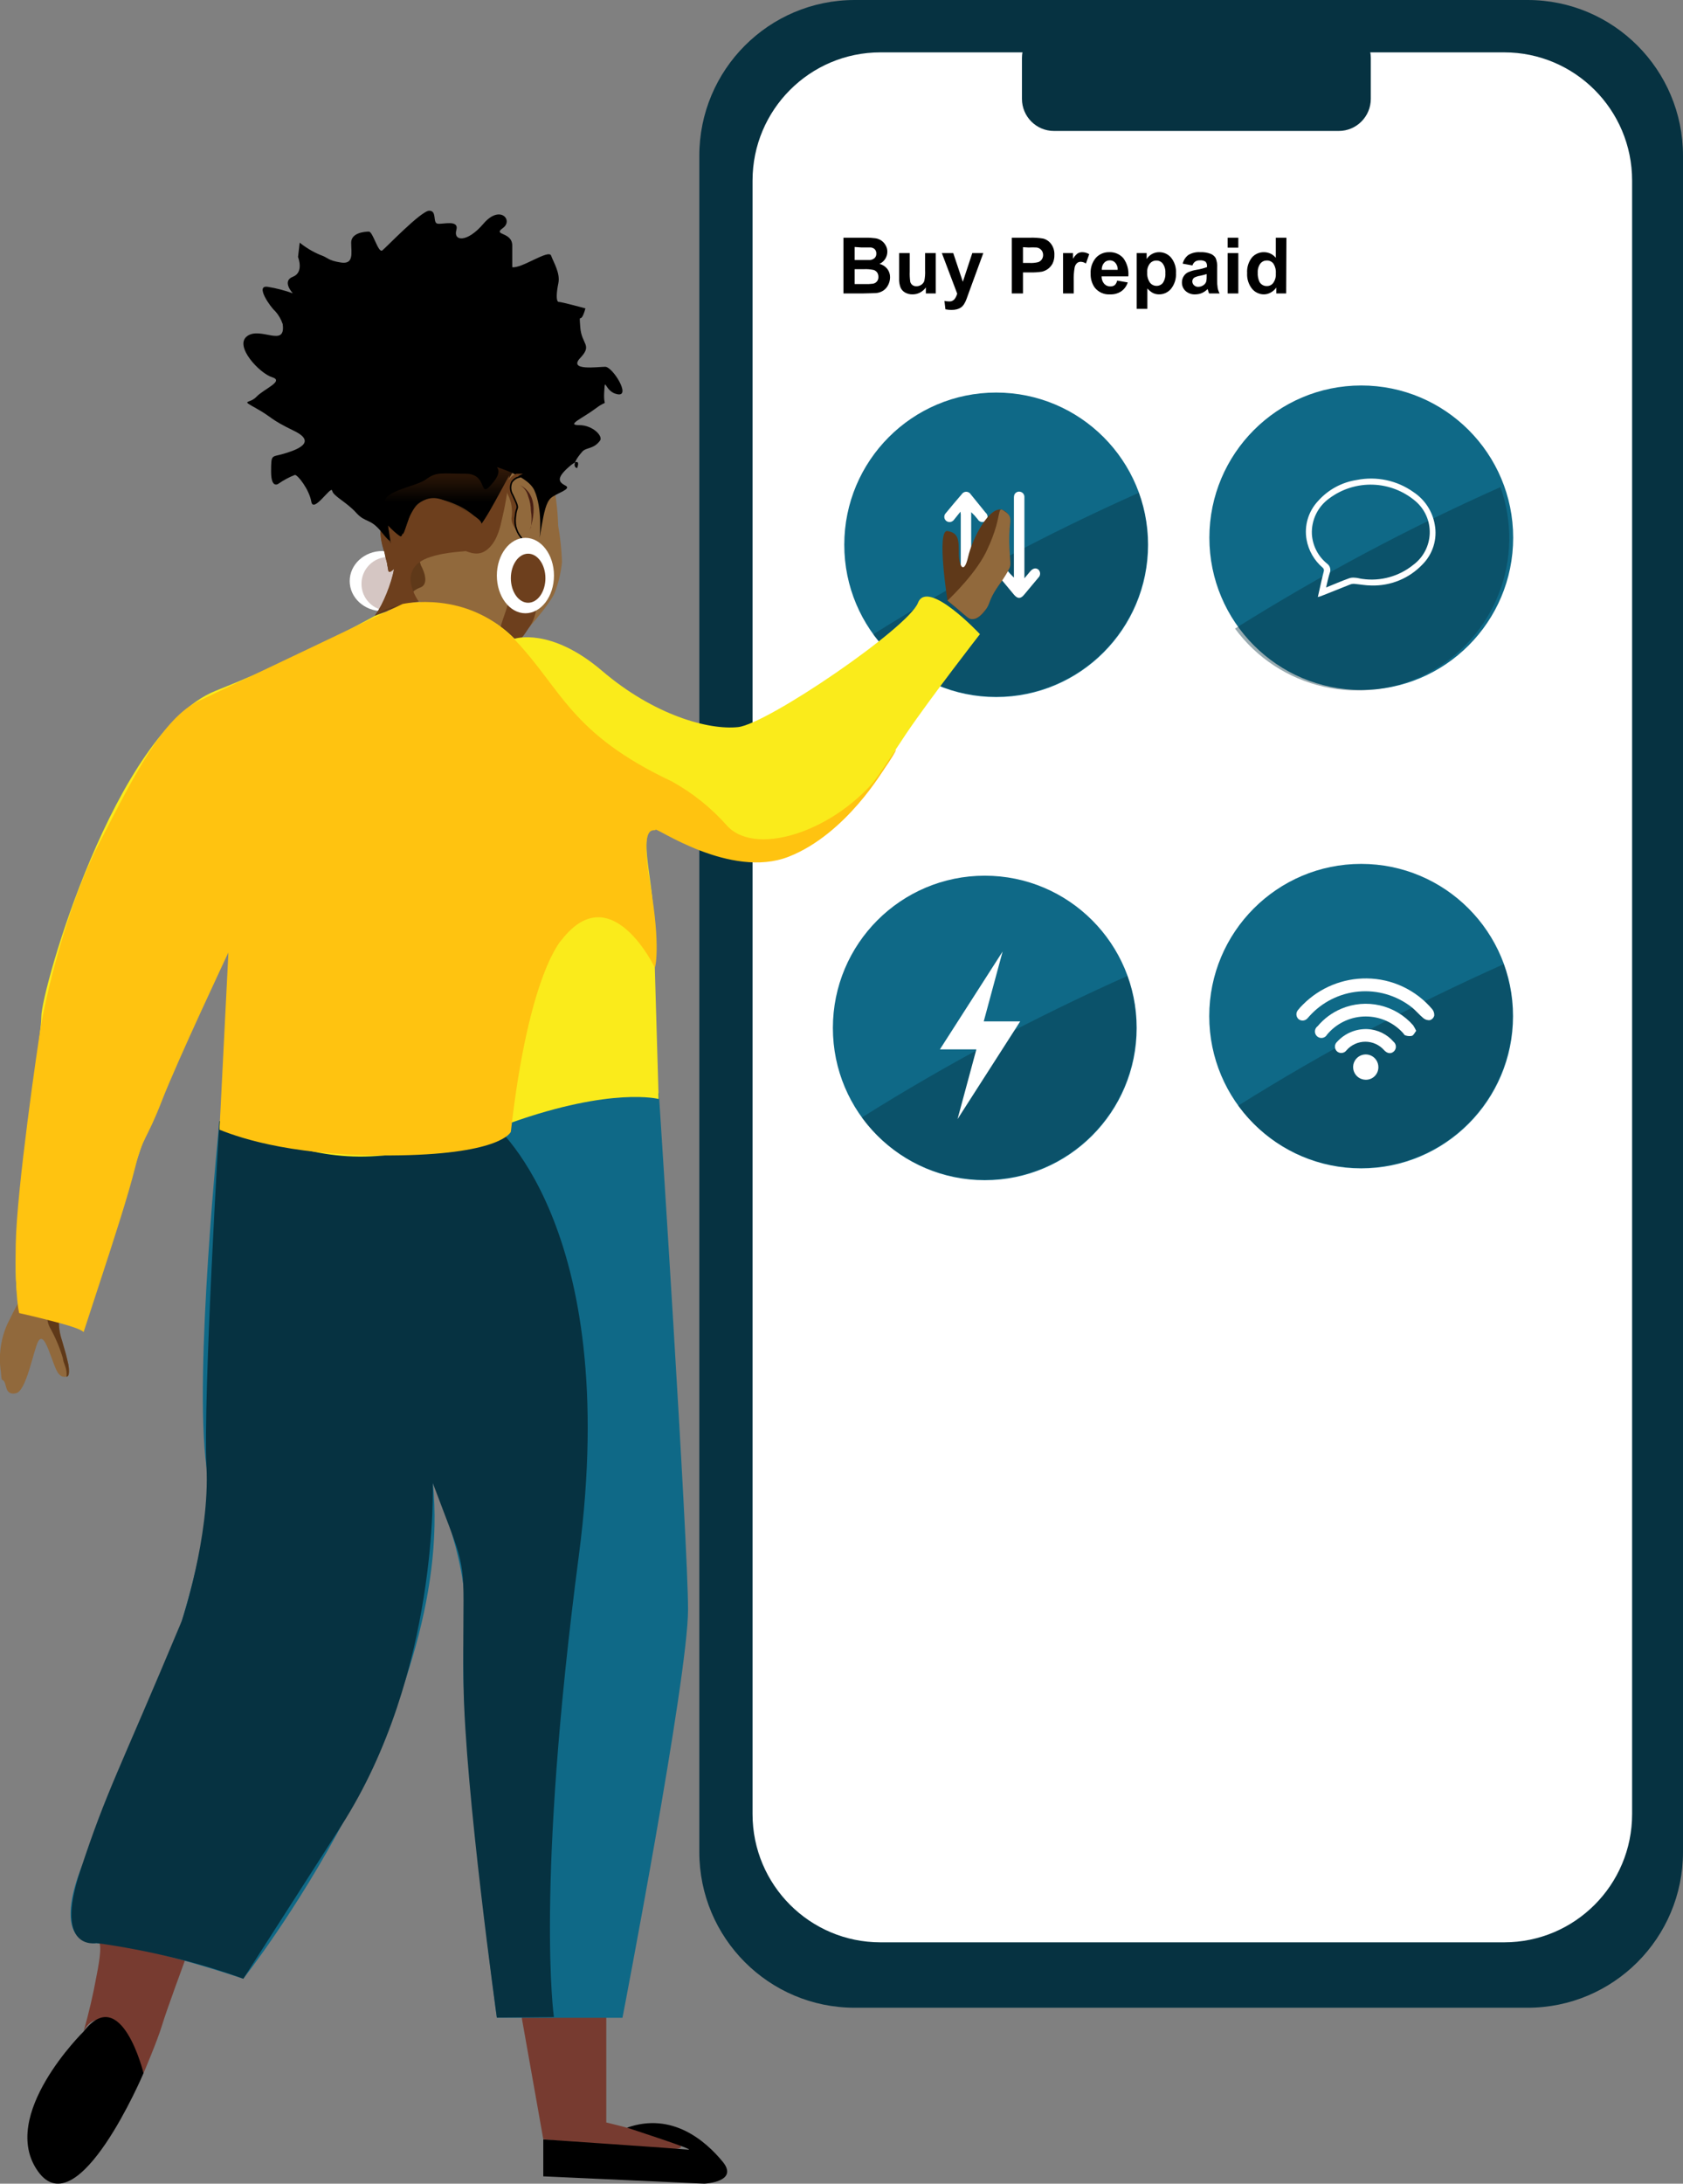 <svg width="118" height="153" viewBox="0 0 118 153" fill="none" xmlns="http://www.w3.org/2000/svg">
<rect x="0" y="0" width="118" height="153" fill="#808080" stroke="none"/>
<g clip-path="url(#clip0_52_471)">
<path d="M107.105 0H59.926C53.909 0 49.031 4.886 49.031 10.913V129.761C49.031 135.787 53.909 140.673 59.926 140.673H107.105C113.122 140.673 118 135.787 118 129.761V10.913C118 4.886 113.122 0 107.105 0Z" fill="#063241"/>
<path d="M105.462 3.669H61.733C56.779 3.669 52.763 7.692 52.763 12.654V127.105C52.763 132.067 56.779 136.09 61.733 136.09H105.462C110.416 136.09 114.432 132.067 114.432 127.105V12.654C114.432 7.692 110.416 3.669 105.462 3.669Z" fill="white"/>
<path d="M93.863 1.814H73.899C72.658 1.814 71.652 2.822 71.652 4.065V6.925C71.652 8.168 72.658 9.176 73.899 9.176H93.863C95.104 9.176 96.111 8.168 96.111 6.925V4.065C96.111 2.822 95.104 1.814 93.863 1.814Z" fill="#063241"/>
<path d="M69.845 48.839C75.727 48.839 80.495 44.063 80.495 38.172C80.495 32.28 75.727 27.505 69.845 27.505C63.963 27.505 59.195 32.28 59.195 38.172C59.195 44.063 63.963 48.839 69.845 48.839Z" fill="#0F6987"/>
<path opacity="0.41" d="M61.229 44.442C62.742 46.51 64.949 47.963 67.444 48.534C69.94 49.106 72.558 48.758 74.818 47.554C77.078 46.35 78.83 44.371 79.752 41.979C80.675 39.587 80.706 36.943 79.841 34.529C73.411 37.39 67.192 40.703 61.229 44.442Z" fill="#063241"/>
<path d="M26.81 42.819C28.076 42.819 29.103 41.876 29.103 40.713C29.103 39.551 28.076 38.608 26.81 38.608C25.544 38.608 24.518 39.551 24.518 40.713C24.518 41.876 25.544 42.819 26.81 42.819Z" fill="white"/>
<path d="M39.135 36.83C39.284 37.672 39.373 38.523 39.403 39.377C39.333 40.095 39.168 40.802 38.913 41.477C38.663 42.218 36.534 44.692 36.289 44.733C35.916 44.668 35.556 44.544 35.222 44.364C34.724 44.454 34.212 44.395 33.747 44.196C33.134 43.869 32.299 42.55 31.69 42.55C31.082 42.55 30.102 42.741 29.961 42.741C29.82 42.741 29.793 42.164 29.384 42.164C28.976 42.164 28.549 42.368 28.249 42.368C27.573 42.588 26.917 42.865 26.288 43.196C26.288 43.196 27.319 42.355 27.65 40.227V39.854C27.65 39.854 27.323 40.227 27.196 39.772C27.069 39.317 27.237 38.89 26.869 38.158C26.753 37.958 26.688 37.733 26.677 37.501C26.667 37.27 26.713 37.04 26.81 36.83L27.963 38.067L27.891 37.389C27.891 37.389 28.953 35.334 30.387 35.043C31.326 34.807 32.289 34.683 33.256 34.675C34.237 34.675 34.282 34.057 35.712 33.275C37.142 32.492 38.5 32.57 38.622 33.065C38.925 34.299 39.097 35.561 39.135 36.83Z" fill="#91693C"/>
<path d="M28.345 38.117C28.345 38.117 29.03 34.661 31.146 35.389C33.261 36.116 32.821 37.33 33.592 36.958C34.364 36.585 35.794 32.647 36.543 32.511C37.292 32.374 38.018 31.197 36.543 31.851C35.068 32.506 36.448 32.929 35.068 32.511C33.688 32.092 34.046 31.374 32.131 31.656C30.215 31.938 30.36 31.619 28.953 32.32C27.546 33.02 27.773 33.306 26.493 33.352C25.212 33.397 24.427 34.52 25.163 35.648C25.898 36.776 28.345 38.117 28.345 38.117Z" fill="url(#paint0_linear_52_471)"/>
<path d="M27.618 37.958L28.599 38.904C28.599 38.904 28.957 34.839 32.203 36.439L33.388 37.221L33.747 36.648C33.251 36.075 32.63 35.626 31.931 35.334C30.714 34.798 29.838 34.839 29.271 35.334C28.703 35.83 28.24 37.662 28.24 37.662L26.815 36.926L27.618 37.958Z" fill="#5F3919"/>
<path opacity="0.27" d="M27.223 42.791C28.261 42.791 29.103 41.948 29.103 40.909C29.103 39.869 28.261 39.026 27.223 39.026C26.186 39.026 25.344 39.869 25.344 40.909C25.344 41.948 26.186 42.791 27.223 42.791Z" fill="#662E22"/>
<path d="M29.961 38.34C29.961 38.34 29.461 37.794 30.814 37.935C32.167 38.076 33.247 39.481 34.341 38.34C35.435 37.199 35.218 34.802 35.218 34.802V34.525L33.429 37.221C33.429 37.221 32.598 36.071 31.659 36.094C30.719 36.116 29.775 36.83 29.961 38.34Z" fill="#6D3F1D"/>
<path d="M29.507 39.604C29.507 39.604 30.21 40.827 29.507 41.15C29.125 41.276 28.802 41.538 28.599 41.886L28.649 42.232L26.27 43.141C26.976 42.153 27.442 41.013 27.632 39.813C27.632 39.813 27.237 40.186 27.178 39.731C27.119 39.276 27.055 39.276 26.951 38.704C26.823 38.272 26.729 37.831 26.67 37.385C26.706 37.089 26.67 36.325 27.06 36.68C27.427 37.089 27.733 37.548 27.968 38.044L28.231 37.367C28.383 37.746 28.602 38.096 28.876 38.399C29.181 38.743 29.398 39.157 29.507 39.604Z" fill="#5F3919"/>
<path d="M36.075 40.159C36.075 40.159 36.983 40.977 37.21 41.277C37.437 41.577 37.664 41.991 37.596 42.032C37.667 42.669 37.518 43.311 37.174 43.851C36.552 44.76 36.597 44.833 36.075 44.737C35.761 44.683 35.467 44.546 35.222 44.342C35.222 44.342 34.913 44.646 35.095 43.937C35.276 43.228 35.662 42.455 35.662 41.864C35.662 41.273 35.408 39.795 36.075 40.159Z" fill="#6D3F1D"/>
<path d="M19.82 22.703C19.707 22.366 19.526 22.057 19.288 21.794C18.998 21.562 17.831 19.943 18.78 20.098C19.377 20.195 19.963 20.348 20.532 20.552C20.532 20.552 19.729 19.702 20.532 19.393C21.336 19.084 20.895 18.006 20.895 18.006L21.013 17.001C21.443 17.349 21.92 17.636 22.43 17.851C23.088 18.083 22.943 18.238 23.891 18.392C24.84 18.547 24.622 17.697 24.622 17.001C24.622 16.305 25.571 16.228 25.862 16.228C26.152 16.228 26.52 17.774 26.81 17.542C27.101 17.31 29.534 14.764 30.097 14.764C30.66 14.764 30.315 15.614 30.683 15.673C31.05 15.732 32.212 15.364 31.994 16.128C31.777 16.892 32.734 17.037 33.897 15.673C35.059 14.309 36.012 15.441 35.258 15.978C34.505 16.515 35.917 16.21 35.917 17.215V18.72C36.57 18.833 38.472 17.447 38.64 17.91C38.808 18.374 39.294 19.143 39.149 19.838C39.004 20.534 38.981 21.152 39.176 21.152C39.371 21.152 41.046 21.607 41.046 21.607C40.683 22.921 40.592 21.684 40.683 22.921C40.774 24.158 41.559 24.153 40.683 25.081C39.807 26.009 41.922 25.699 42.435 25.699C42.948 25.699 44.251 27.782 43.312 27.627C42.372 27.473 42.435 26.263 42.363 27.473C42.29 28.682 42.726 27.895 41.777 28.609C40.828 29.323 39.662 29.787 40.61 29.787C41.559 29.787 42.295 30.555 42.072 30.869C41.618 31.488 41.119 31.324 40.828 31.642C39.88 32.72 40.465 32.797 40.465 32.797C40.465 32.797 40.828 31.888 39.88 32.72C38.931 33.552 39.221 33.802 39.662 34.034C40.102 34.266 39.004 34.57 38.64 34.88C38.277 35.189 38.132 35.975 37.982 36.83L37.837 37.676C37.837 37.676 38.055 35.671 37.469 34.361C36.883 33.052 33.456 32.352 33.456 32.352C33.456 32.352 35.789 32.274 34.623 33.743C33.456 35.212 34.332 33.193 32.653 33.193C30.973 33.193 30.605 33.038 29.879 33.579C29.153 34.12 26.883 34.352 26.956 35.275C27.028 36.198 27.614 38.517 27.41 38.053C27.205 37.59 27.555 38.285 26.751 37.28C25.948 36.276 25.644 36.671 24.967 35.921C24.291 35.171 23.36 34.761 23.288 34.379C23.215 33.998 21.971 35.998 21.826 35.148C21.681 34.298 20.882 33.275 20.677 33.275C20.269 33.435 19.881 33.642 19.52 33.893C19.52 33.893 19.007 34.279 19.007 33.043C19.007 31.806 19.043 32.038 19.829 31.81C20.614 31.583 22.366 31.037 20.614 30.187C18.862 29.337 19.152 29.278 17.985 28.623C16.819 27.968 17.473 28.337 17.985 27.796C18.498 27.254 19.956 26.7 19.08 26.431C18.203 26.163 16.388 24.24 17.332 23.549C18.276 22.858 20.055 24.399 19.82 22.703Z" fill="url(#paint1_linear_52_471)"/>
<path d="M36.207 33.193C36.07 33.244 35.945 33.323 35.84 33.424C35.734 33.526 35.65 33.647 35.593 33.782C35.536 33.917 35.508 34.062 35.508 34.209C35.51 34.355 35.54 34.5 35.599 34.634C35.866 35.151 35.958 35.742 35.862 36.316C35.862 36.848 36.316 37.253 36.52 37.581C36.725 37.908 36.184 37.44 36.18 36.771C36.17 36.364 36.216 35.957 36.316 35.562C36.316 35.562 36.094 35.034 35.967 34.675C35.839 34.316 35.408 33.743 36.67 33.193H36.207Z" fill="#6D3F1D"/>
<path d="M37.133 38.758C36.566 38.758 36.461 38.408 36.457 38.39V38.367C36.457 38.367 36.706 37.876 36.457 37.64C36.29 37.426 36.171 37.179 36.108 36.916C36.046 36.652 36.041 36.378 36.094 36.112C36.099 35.956 36.132 35.802 36.189 35.657C36.248 35.498 36.262 35.466 35.903 34.711C35.816 34.569 35.764 34.408 35.752 34.242C35.74 34.076 35.769 33.909 35.835 33.757C35.907 33.644 36.003 33.55 36.116 33.479C36.229 33.408 36.356 33.363 36.489 33.347V33.461C36.374 33.477 36.265 33.517 36.167 33.578C36.069 33.639 35.986 33.72 35.921 33.816C35.864 33.952 35.84 34.1 35.853 34.248C35.865 34.395 35.914 34.537 35.994 34.661C36.361 35.439 36.357 35.498 36.284 35.694C36.231 35.827 36.201 35.968 36.194 36.112C36.144 36.362 36.148 36.619 36.204 36.867C36.26 37.116 36.368 37.349 36.52 37.553C36.788 37.817 36.593 38.276 36.52 38.385C36.557 38.467 36.743 38.767 37.46 38.608L37.483 38.717C37.368 38.743 37.251 38.756 37.133 38.758Z" fill="black"/>
<path d="M36.838 42.969C37.944 42.969 38.84 41.786 38.84 40.327C38.84 38.868 37.944 37.685 36.838 37.685C35.733 37.685 34.836 38.868 34.836 40.327C34.836 41.786 35.733 42.969 36.838 42.969Z" fill="white"/>
<path d="M37.029 42.232C37.698 42.232 38.241 41.462 38.241 40.513C38.241 39.564 37.698 38.794 37.029 38.794C36.359 38.794 35.817 39.564 35.817 40.513C35.817 41.462 36.359 42.232 37.029 42.232Z" fill="#6D3F1D"/>
<path d="M36.443 33.984C36.589 34.068 36.717 34.181 36.817 34.316C36.918 34.452 36.99 34.606 37.029 34.77C37.153 35.094 37.219 35.438 37.224 35.784C37.287 36.162 37.287 36.548 37.224 36.926L37.101 37.239C37.101 37.239 38.132 34.811 36.443 33.984Z" fill="#481E13"/>
<path d="M10.064 145.257C10.064 145.257 11.036 142.983 11.358 141.91C11.68 140.837 12.965 137.363 12.965 137.363C12.965 137.363 9.696 136.522 9.147 136.422C8.598 136.322 6.768 136.126 6.768 136.126C6.768 136.126 7.354 135.526 6.768 138.441C6.531 139.751 6.228 141.049 5.861 142.328C5.861 142.328 6.505 140.819 7.908 141.896C9.311 142.974 10.064 145.257 10.064 145.257Z" fill="#773B30"/>
<path d="M42.508 141.364V148.712C42.508 148.712 48.863 150.222 47.574 150.531C46.285 150.84 38.091 149.881 38.091 149.881L36.579 141.364H42.508Z" fill="#773B30"/>
<path d="M5.86 142.342C5.86 142.342 -0.141 148.23 2.669 152.145C5.479 156.06 10.064 145.257 10.064 145.257C10.064 145.257 8.512 138.914 5.86 142.342Z" fill="black"/>
<path d="M38.091 149.899V152.486L49.381 153C49.381 153 51.85 152.886 50.661 151.45C49.472 150.013 47.138 147.957 43.961 149.076C43.961 149.076 48.918 150.681 48.246 150.613C47.574 150.545 38.091 149.899 38.091 149.899Z" fill="black"/>
<path d="M4.208 91.871C4.091 92.378 4.091 92.905 4.208 93.412C4.403 94.322 5.202 96.354 4.662 96.454C4.122 96.554 3.958 96.068 3.641 95.204C3.323 94.34 3.001 93.412 2.678 93.985C2.356 94.558 1.843 97.541 1.094 97.623C0.986 97.647 0.875 97.647 0.767 97.623C0.381 97.496 0.44 96.986 0.281 96.777C0.123 96.568 0.123 96.904 0.059 96.104C-0.11 94.974 0.048 93.819 0.513 92.776C1.153 91.462 1.344 91.175 1.344 91.175C1.344 91.175 1.144 90.948 1.961 91.243C2.778 91.539 4.208 91.871 4.208 91.871Z" fill="#91693C"/>
<path d="M45.962 57.855C45.962 57.855 43.402 53.858 47.102 54.545C50.802 55.232 49.708 59.242 54.233 57.855C58.759 56.468 59.281 57.614 62.037 53.581C64.792 49.548 59.608 58.533 56.59 59.074C53.571 59.615 52.554 59.633 51.237 59.306C49.921 58.978 45.962 57.855 45.962 57.855Z" fill="#FFC310"/>
<path d="M9.478 81.086C9.478 81.086 9.206 79.858 9.478 76.58C9.751 73.301 10.582 72.128 11.58 69.305C12.579 66.481 12.742 68.977 12.742 64.657C12.742 60.338 14.104 54.163 15.067 56.018C16.061 57.992 15.729 54.654 16.061 57.992C16.392 61.329 16.015 66.313 16.015 66.313C16.015 66.313 10.568 77.848 9.478 81.086Z" fill="#FFC310"/>
<path d="M22.929 73.61C22.929 73.61 33.769 71.169 37.415 61.156C37.415 61.156 37.574 71.169 22.929 73.61Z" fill="#FFC310"/>
<path d="M59.136 16.655H60.698C60.928 16.65 61.159 16.664 61.388 16.696C61.533 16.718 61.671 16.772 61.792 16.855C61.916 16.939 62.019 17.052 62.091 17.183C62.173 17.32 62.216 17.478 62.214 17.638C62.213 17.817 62.16 17.992 62.063 18.143C61.966 18.294 61.828 18.413 61.665 18.488C61.882 18.543 62.075 18.667 62.214 18.843C62.342 19.011 62.409 19.218 62.405 19.429C62.404 19.609 62.362 19.786 62.282 19.947C62.206 20.11 62.089 20.25 61.942 20.352C61.785 20.457 61.603 20.52 61.415 20.534C61.283 20.534 60.961 20.557 60.466 20.561H59.136V16.655ZM59.922 17.306V18.215H60.439C60.742 18.215 60.932 18.215 61.011 18.215C61.13 18.204 61.241 18.155 61.329 18.074C61.367 18.034 61.398 17.986 61.417 17.933C61.437 17.881 61.445 17.825 61.442 17.769C61.448 17.662 61.412 17.556 61.342 17.474C61.264 17.393 61.159 17.345 61.047 17.337C60.97 17.337 60.743 17.337 60.371 17.337L59.922 17.306ZM59.922 18.861V19.902H60.648C60.828 19.909 61.009 19.902 61.188 19.879C61.304 19.866 61.411 19.807 61.486 19.716C61.56 19.626 61.596 19.51 61.587 19.393C61.589 19.286 61.559 19.182 61.501 19.093C61.44 19.009 61.355 18.947 61.256 18.915C61.026 18.867 60.791 18.849 60.557 18.861H59.922Z" fill="black"/>
<path d="M64.915 20.561V20.138C64.809 20.289 64.669 20.412 64.506 20.498C64.344 20.583 64.163 20.627 63.98 20.625C63.801 20.628 63.625 20.586 63.467 20.502C63.322 20.423 63.207 20.299 63.14 20.148C63.064 19.949 63.03 19.737 63.04 19.525V17.733H63.785V19.034C63.774 19.278 63.788 19.523 63.825 19.765C63.855 19.851 63.908 19.925 63.98 19.979C64.061 20.034 64.159 20.061 64.257 20.056C64.378 20.058 64.497 20.021 64.597 19.952C64.692 19.888 64.765 19.796 64.806 19.688C64.856 19.437 64.874 19.18 64.861 18.924V17.733H65.609V20.561H64.915Z" fill="black"/>
<path d="M66.036 17.733H66.835L67.507 19.743L68.17 17.733H68.942L67.943 20.461L67.766 20.952C67.719 21.085 67.656 21.212 67.58 21.33C67.526 21.413 67.457 21.486 67.375 21.543C67.288 21.602 67.191 21.645 67.089 21.671C66.965 21.701 66.837 21.716 66.708 21.716C66.566 21.715 66.425 21.7 66.286 21.671L66.218 21.084C66.322 21.106 66.429 21.118 66.536 21.12C66.608 21.127 66.68 21.117 66.747 21.09C66.814 21.063 66.874 21.021 66.921 20.966C67.01 20.849 67.075 20.716 67.112 20.575L66.036 17.733Z" fill="black"/>
<path d="M70.939 20.561V16.655H72.205C72.518 16.644 72.832 16.664 73.141 16.715C73.365 16.775 73.561 16.909 73.699 17.096C73.859 17.316 73.939 17.584 73.926 17.856C73.933 18.066 73.89 18.275 73.799 18.465C73.718 18.616 73.605 18.746 73.467 18.847C73.344 18.935 73.206 18.998 73.059 19.034C72.789 19.076 72.515 19.094 72.242 19.088H71.724V20.561H70.939ZM71.724 17.319V18.424H72.178C72.387 18.436 72.597 18.416 72.8 18.365C72.899 18.328 72.985 18.261 73.045 18.174C73.105 18.084 73.137 17.978 73.136 17.869C73.139 17.74 73.093 17.613 73.009 17.515C72.925 17.423 72.814 17.362 72.691 17.342C72.502 17.331 72.313 17.331 72.124 17.342L71.724 17.319Z" fill="black"/>
<path d="M75.283 20.561H74.534V17.733H75.229V18.133C75.311 17.989 75.42 17.862 75.551 17.76C75.648 17.7 75.76 17.669 75.873 17.669C76.048 17.67 76.219 17.718 76.368 17.81L76.137 18.465C76.033 18.391 75.91 18.349 75.782 18.342C75.687 18.339 75.594 18.369 75.519 18.429C75.43 18.511 75.37 18.619 75.347 18.738C75.292 19.052 75.271 19.37 75.283 19.688V20.561Z" fill="black"/>
<path d="M78.325 19.661L79.069 19.788C78.989 20.04 78.83 20.258 78.615 20.411C78.385 20.562 78.114 20.637 77.839 20.625C77.632 20.641 77.424 20.605 77.234 20.521C77.043 20.437 76.877 20.307 76.749 20.143C76.553 19.857 76.455 19.516 76.468 19.17C76.445 18.768 76.576 18.373 76.836 18.065C76.954 17.936 77.097 17.834 77.258 17.766C77.419 17.698 77.592 17.665 77.766 17.669C77.953 17.66 78.139 17.693 78.311 17.765C78.483 17.838 78.636 17.948 78.76 18.088C79.03 18.456 79.154 18.911 79.11 19.365H77.235C77.231 19.555 77.295 19.739 77.417 19.884C77.474 19.946 77.544 19.995 77.623 20.027C77.702 20.058 77.786 20.072 77.871 20.066C77.977 20.07 78.082 20.036 78.166 19.97C78.249 19.886 78.304 19.778 78.325 19.661ZM78.365 18.906C78.375 18.726 78.315 18.548 78.198 18.411C78.149 18.356 78.09 18.313 78.023 18.284C77.956 18.255 77.884 18.241 77.812 18.242C77.736 18.24 77.66 18.255 77.59 18.286C77.52 18.316 77.458 18.362 77.408 18.42C77.294 18.555 77.238 18.73 77.249 18.906H78.365Z" fill="black"/>
<path d="M79.696 17.733H80.395V18.147C80.488 18.004 80.614 17.886 80.762 17.801C80.919 17.713 81.096 17.668 81.275 17.669C81.434 17.668 81.592 17.702 81.736 17.769C81.881 17.836 82.009 17.934 82.111 18.056C82.354 18.36 82.476 18.744 82.451 19.134C82.475 19.53 82.353 19.922 82.106 20.234C82.004 20.357 81.875 20.456 81.73 20.524C81.585 20.591 81.426 20.626 81.266 20.625C81.121 20.626 80.976 20.595 80.844 20.534C80.692 20.452 80.557 20.342 80.445 20.211V21.639H79.696V17.733ZM80.436 19.097C80.417 19.347 80.484 19.596 80.626 19.802C80.679 19.872 80.748 19.929 80.827 19.969C80.905 20.008 80.992 20.029 81.08 20.029C81.167 20.032 81.253 20.015 81.332 19.978C81.411 19.942 81.48 19.888 81.534 19.82C81.666 19.617 81.727 19.375 81.707 19.134C81.725 18.898 81.661 18.663 81.525 18.47C81.472 18.401 81.403 18.346 81.324 18.308C81.245 18.271 81.158 18.253 81.071 18.256C80.984 18.255 80.898 18.273 80.82 18.31C80.741 18.347 80.672 18.402 80.617 18.47C80.481 18.649 80.416 18.873 80.436 19.097Z" fill="black"/>
<path d="M83.604 18.597L82.923 18.474C82.98 18.231 83.12 18.016 83.318 17.865C83.569 17.717 83.859 17.649 84.149 17.669C84.403 17.656 84.656 17.697 84.893 17.788C85.037 17.848 85.158 17.953 85.238 18.088C85.322 18.302 85.356 18.532 85.338 18.761V19.634C85.334 19.818 85.347 20.002 85.375 20.184C85.402 20.316 85.448 20.443 85.511 20.561H84.771C84.742 20.49 84.718 20.417 84.698 20.343L84.671 20.252C84.554 20.371 84.415 20.467 84.262 20.534C84.118 20.593 83.964 20.624 83.808 20.625C83.558 20.64 83.311 20.555 83.123 20.389C83.04 20.312 82.975 20.219 82.931 20.116C82.887 20.012 82.866 19.901 82.869 19.788C82.867 19.638 82.908 19.489 82.987 19.361C83.063 19.236 83.173 19.137 83.305 19.074C83.495 18.992 83.695 18.934 83.899 18.902C84.147 18.863 84.39 18.8 84.626 18.715V18.642C84.631 18.587 84.624 18.53 84.606 18.477C84.588 18.423 84.559 18.375 84.521 18.333C84.4 18.26 84.258 18.228 84.117 18.242C84.009 18.237 83.901 18.264 83.808 18.32C83.712 18.387 83.64 18.485 83.604 18.597ZM84.603 19.202C84.454 19.249 84.302 19.288 84.149 19.32C84.007 19.341 83.869 19.384 83.74 19.447C83.697 19.476 83.66 19.515 83.635 19.561C83.61 19.607 83.596 19.659 83.595 19.711C83.595 19.762 83.606 19.813 83.626 19.86C83.646 19.906 83.676 19.949 83.713 19.984C83.753 20.022 83.8 20.052 83.851 20.072C83.903 20.091 83.958 20.1 84.013 20.098C84.152 20.097 84.288 20.05 84.399 19.966C84.483 19.904 84.545 19.816 84.576 19.715C84.599 19.596 84.608 19.474 84.603 19.352V19.202Z" fill="black"/>
<path d="M86.074 17.351V16.655H86.823V17.351H86.074ZM86.074 20.561V17.733H86.823V20.561H86.074Z" fill="black"/>
<path d="M90.177 20.561H89.483V20.148C89.379 20.3 89.238 20.423 89.074 20.507C88.934 20.582 88.779 20.622 88.62 20.625C88.461 20.625 88.303 20.591 88.159 20.523C88.014 20.456 87.887 20.357 87.785 20.234C87.539 19.924 87.416 19.534 87.44 19.138C87.413 18.744 87.532 18.353 87.776 18.042C87.882 17.921 88.014 17.825 88.161 17.761C88.309 17.696 88.469 17.665 88.629 17.669C88.787 17.67 88.943 17.706 89.085 17.774C89.227 17.842 89.352 17.942 89.451 18.065V16.655H90.195L90.177 20.561ZM88.184 19.097C88.169 19.322 88.211 19.548 88.307 19.752C88.357 19.842 88.431 19.917 88.521 19.968C88.611 20.02 88.712 20.045 88.816 20.043C88.903 20.046 88.99 20.028 89.069 19.99C89.148 19.952 89.217 19.895 89.269 19.825C89.405 19.633 89.469 19.4 89.451 19.165C89.472 18.919 89.411 18.673 89.278 18.465C89.225 18.397 89.155 18.342 89.077 18.305C88.998 18.268 88.912 18.25 88.825 18.251C88.738 18.25 88.652 18.267 88.574 18.304C88.495 18.34 88.426 18.394 88.371 18.461C88.237 18.645 88.171 18.87 88.184 19.097Z" fill="black"/>
<path d="M17.059 138.641C17.059 138.641 31.949 119.794 30.351 103.902C30.351 103.902 33.179 109.813 32.566 114.815C31.954 119.816 34.836 141.378 34.836 141.378H43.643C43.643 141.378 48.241 117.538 48.241 112.773C48.241 108.008 46.194 76.593 46.194 76.593C46.194 76.593 41.468 76.098 32.843 79.221C24.218 82.345 15.384 78.558 15.384 78.558C15.384 78.558 13.569 96.2 14.476 102.784C15.384 109.368 8.575 125.486 6.759 128.665C4.944 131.843 3.813 136.154 6.759 136.154C9.705 136.154 17.059 138.641 17.059 138.641Z" fill="#0F6987"/>
<path d="M6.768 136.14C6.768 136.14 3.741 136.781 5.629 131.066C7.517 125.35 8.248 124.322 12.742 113.578C12.742 113.578 14.726 107.667 14.476 102.77C14.227 97.873 15.384 78.544 15.384 78.544C15.384 78.544 17.627 79.735 23.95 80.417C30.274 81.099 34.364 78.544 34.364 78.544C34.364 78.544 43.647 85.624 40.588 108.958C37.528 132.293 38.836 141.323 38.836 141.323L34.836 141.364C34.836 141.364 32.598 125.405 32.498 117.966C32.398 110.527 32.848 110.482 31.59 107.194L30.342 103.902C30.342 103.902 30.796 117.229 23.923 127.933L17.059 138.641C15.448 138.052 13.803 137.558 12.134 137.163C10.364 136.73 8.573 136.388 6.768 136.14Z" fill="#063241"/>
<path d="M34.369 78.544C34.369 78.544 36.865 68.086 39.407 65.426C38.419 67.885 37.577 70.401 36.888 72.96C36.494 74.536 36.212 76.137 36.044 77.753L35.962 78.207C35.962 78.207 34.818 78.712 34.6 78.662L34.369 78.544Z" fill="#FAEB1B"/>
<path d="M35.712 33.288C35.601 34.423 35.405 35.547 35.127 36.653C34.555 39.263 32.703 38.217 30.174 39.026C27.646 39.836 29.361 42.15 29.361 42.15C29.361 42.15 27.332 42.45 26.81 42.814L26.288 43.196C26.922 42.153 27.382 41.013 27.65 39.822C27.65 39.822 27.164 40.441 27.196 39.74C27.18 39.61 27.154 39.48 27.119 39.354C27.069 39.167 27.06 39.113 26.969 38.713C26.828 38.373 26.739 38.015 26.706 37.649C26.742 37.299 26.602 37.13 26.742 37.298C26.883 37.467 27.401 38.072 27.401 38.072L27.21 36.83C27.469 37.101 27.748 37.352 28.045 37.581C28.236 37.681 28.499 36.917 28.644 36.421C28.79 35.925 29.602 34.366 31.182 35.084C32.762 35.803 33.738 36.366 33.747 36.666C33.756 36.967 35.712 33.288 35.712 33.288Z" fill="#6D3F1D"/>
<path d="M3.427 91.684C3.342 91.897 3.304 92.125 3.316 92.354C3.327 92.582 3.389 92.805 3.495 93.008C3.876 93.684 4.18 94.401 4.403 95.145C4.449 95.577 4.73 95.872 4.662 96.454C4.662 96.454 4.939 96.541 4.798 95.613L4.626 94.895C4.626 94.895 4.408 94.14 4.353 93.94C4.148 93.357 4.083 92.734 4.163 92.121L4.213 91.853L3.427 91.684Z" fill="#5F3919"/>
<path d="M95.443 48.343C101.325 48.343 106.093 43.567 106.093 37.676C106.093 31.785 101.325 27.009 95.443 27.009C89.561 27.009 84.793 31.785 84.793 37.676C84.793 43.567 89.561 48.343 95.443 48.343Z" fill="#0F6987"/>
<path d="M67.344 35.848L66.89 36.412C66.861 36.454 66.824 36.49 66.781 36.517C66.737 36.545 66.689 36.563 66.639 36.572C66.588 36.58 66.537 36.579 66.487 36.567C66.437 36.555 66.391 36.533 66.35 36.503C66.308 36.471 66.274 36.43 66.249 36.383C66.225 36.337 66.21 36.285 66.207 36.233C66.204 36.18 66.213 36.127 66.232 36.078C66.251 36.029 66.28 35.985 66.318 35.948C66.685 35.493 67.053 35.071 67.425 34.634C67.459 34.58 67.505 34.534 67.561 34.503C67.617 34.472 67.679 34.455 67.743 34.455C67.807 34.455 67.87 34.472 67.925 34.503C67.981 34.534 68.028 34.58 68.061 34.634L69.105 35.921C69.147 35.955 69.182 35.999 69.205 36.048C69.229 36.098 69.241 36.152 69.241 36.207C69.241 36.261 69.229 36.316 69.206 36.365C69.182 36.415 69.148 36.458 69.106 36.493C69.063 36.527 69.013 36.552 68.96 36.565C68.907 36.578 68.852 36.579 68.798 36.568C68.745 36.556 68.694 36.533 68.651 36.5C68.607 36.467 68.572 36.424 68.547 36.376C68.409 36.2 68.257 36.036 68.093 35.884V41.473C68.093 41.718 68.002 41.855 67.816 41.9C67.758 41.915 67.697 41.915 67.639 41.901C67.581 41.886 67.527 41.858 67.482 41.818C67.437 41.778 67.403 41.728 67.382 41.672C67.361 41.615 67.354 41.555 67.362 41.495C67.362 40.909 67.362 40.318 67.362 39.727V36.03C67.353 35.989 67.348 35.944 67.344 35.848Z" fill="white"/>
<path d="M71.824 40.518C71.987 40.327 72.11 40.172 72.237 40.027C72.419 39.813 72.628 39.768 72.8 39.904C72.839 39.941 72.871 39.985 72.892 40.034C72.914 40.084 72.925 40.137 72.925 40.19C72.925 40.244 72.914 40.297 72.892 40.347C72.871 40.396 72.839 40.44 72.8 40.477C72.469 40.877 72.137 41.277 71.801 41.673C71.561 41.964 71.347 41.964 71.098 41.673L70.045 40.409C70.005 40.373 69.975 40.329 69.954 40.28C69.933 40.231 69.924 40.178 69.926 40.125C69.927 40.072 69.941 40.02 69.964 39.972C69.988 39.925 70.022 39.883 70.063 39.85C70.105 39.816 70.153 39.792 70.204 39.78C70.256 39.767 70.31 39.765 70.362 39.775C70.414 39.785 70.463 39.806 70.506 39.837C70.55 39.868 70.586 39.908 70.612 39.954C70.759 40.136 70.918 40.307 71.089 40.468V34.93C71.085 34.849 71.092 34.767 71.111 34.689C71.138 34.608 71.194 34.539 71.267 34.496C71.341 34.452 71.427 34.437 71.511 34.452C71.602 34.465 71.684 34.511 71.742 34.582C71.8 34.653 71.829 34.743 71.824 34.834C71.824 35.389 71.824 35.944 71.824 36.498V40.518Z" fill="white"/>
<path d="M66.431 42.082C66.431 42.082 65.641 37.08 66.431 37.208C67.221 37.335 67.226 37.858 67.226 38.758C67.226 39.658 67.584 40.309 67.875 39.026C68.165 37.744 69.386 35.389 70.29 35.73C71.193 36.071 70.648 37.171 70.721 37.931C70.794 38.69 70.766 38.904 70.816 39.481C70.866 40.059 69.713 41.214 69.386 42.082C69.248 42.608 68.911 43.059 68.447 43.341C68.282 43.38 68.112 43.38 67.947 43.341L66.431 42.082Z" fill="#5F3919"/>
<path d="M66.431 42.082C66.704 41.823 68.551 40.05 69.246 38.444C69.491 37.923 69.695 37.384 69.854 36.83C70.099 35.921 70.045 35.571 70.308 35.739C70.667 35.984 70.866 36.084 70.835 36.571C70.758 37.191 70.738 37.816 70.775 38.44C70.835 39.49 70.898 39.577 70.748 39.863C70.599 40.15 70.294 40.641 70.217 40.741C70.14 40.841 69.863 41.232 69.713 41.491C69.309 42.182 69.405 42.341 69.087 42.741C68.892 42.982 68.565 43.392 68.152 43.378C67.92 43.378 67.825 43.246 66.949 42.505L66.431 42.082Z" fill="#91693C"/>
<path opacity="0.41" d="M86.591 44.042C88.108 46.102 90.314 47.547 92.806 48.114C95.298 48.681 97.911 48.332 100.167 47.13C102.424 45.928 104.174 43.954 105.098 41.568C106.023 39.181 106.06 36.541 105.203 34.129C98.773 36.989 92.554 40.302 86.591 44.042Z" fill="#063241"/>
<path d="M92.397 41.832C92.479 41.464 92.556 41.123 92.633 40.782C92.692 40.536 92.742 40.29 92.81 40.049C92.829 40 92.831 39.946 92.816 39.895C92.801 39.844 92.771 39.799 92.729 39.767C92.14 39.263 91.744 38.571 91.607 37.808C91.522 37.327 91.549 36.833 91.688 36.365C91.827 35.897 92.073 35.468 92.406 35.111C93.112 34.313 94.076 33.788 95.13 33.629C95.817 33.492 96.524 33.497 97.209 33.644C97.894 33.791 98.541 34.077 99.111 34.484C99.5 34.742 99.832 35.076 100.088 35.467C100.343 35.858 100.516 36.297 100.596 36.758C100.69 37.26 100.659 37.778 100.507 38.266C100.355 38.755 100.086 39.198 99.724 39.558C99.264 40.039 98.709 40.417 98.095 40.669C97.48 40.921 96.82 41.042 96.156 41.023C95.756 41.023 95.362 40.945 94.962 40.909C94.863 40.902 94.764 40.916 94.671 40.95C93.986 41.218 93.31 41.495 92.615 41.768L92.397 41.832ZM92.974 41.163C93.537 40.936 94.059 40.709 94.59 40.518C94.717 40.475 94.852 40.461 94.985 40.477C95.166 40.477 95.343 40.545 95.525 40.563C96.155 40.652 96.796 40.61 97.409 40.44C98.022 40.271 98.594 39.977 99.088 39.577C99.433 39.322 99.715 38.993 99.915 38.614C100.114 38.235 100.226 37.816 100.242 37.388C100.257 36.96 100.177 36.534 100.005 36.141C99.834 35.748 99.576 35.4 99.252 35.121C98.416 34.406 97.363 33.996 96.264 33.959C95.166 33.922 94.087 34.259 93.205 34.916C92.808 35.198 92.487 35.576 92.273 36.014C92.059 36.453 91.958 36.938 91.98 37.426C92.004 37.829 92.113 38.222 92.299 38.58C92.485 38.938 92.745 39.253 93.06 39.504C93.151 39.574 93.218 39.671 93.25 39.781C93.283 39.892 93.28 40.009 93.242 40.118C93.128 40.468 93.06 40.8 92.974 41.177V41.163Z" fill="white"/>
<path d="M36.075 44.755C36.075 44.755 38.586 43.905 42.217 47.006C45.849 50.107 49.68 51.167 51.75 50.944C53.82 50.721 63.689 43.978 64.361 42.241C65.033 40.504 68.706 44.433 68.706 44.433C68.706 44.433 65.287 48.825 63.553 51.38C61.819 53.936 58.927 59.024 55.269 59.706C51.61 60.388 47.211 58.042 45.944 58.042C44.678 58.042 45.722 61.37 45.795 63.866C45.867 66.363 46.18 77.002 46.18 77.002C46.18 77.002 42.935 76.138 35.799 78.676C28.663 81.213 25.085 81.545 20.882 80.431C16.678 79.317 15.407 79.003 15.407 79.003L16.034 70.755V66.631C16.034 66.631 14.626 66.176 10.246 79.321L5.865 92.507C5.865 92.507 3.364 92.662 1.643 91.712C-0.077 90.761 2.896 73.156 2.896 71.251C2.896 69.345 8.058 51.267 15.094 48.411C18.928 46.886 22.666 45.129 26.288 43.151C26.288 43.151 32.049 40.645 36.075 44.755Z" fill="#FAEB1B"/>
<path d="M45.917 67.808C45.917 67.808 42.871 61.411 39.407 65.817C39.407 65.817 37.079 68.09 35.817 79.299C35.817 79.299 35.222 80.822 28.045 80.949C20.868 81.076 16.991 79.799 15.389 79.153L16.015 66.731C16.015 66.731 12.443 74.311 11.349 77.13C10.255 79.949 10.023 79.612 9.492 81.736C8.961 83.859 7.94 86.978 6.9 90.157L5.86 93.34C5.86 93.34 5.838 93.149 4.222 92.712C2.606 92.276 1.348 92.003 1.348 92.003C1.348 92.003 1.044 90.998 1.103 87.206C1.162 83.414 2.637 73.238 2.892 71.746C3.146 70.255 4.549 63.734 6.977 59.038C9.406 54.34 11.408 50.303 13.95 49.107C16.492 47.911 28.227 42.318 28.227 42.318C28.227 42.318 32.739 41.291 36.075 44.801C39.412 48.311 39.97 51.385 47.102 54.75C48.57 55.561 49.888 56.619 50.997 57.878C53.13 60.151 59.086 58.046 62.037 53.786C62.037 53.786 59.359 58.442 55.287 60.029C51.215 61.616 45.962 57.928 45.962 58.133C45.962 58.337 44.805 57.378 45.581 61.916C46.357 66.454 45.917 67.808 45.917 67.808Z" fill="#FFC310"/>
<path d="M69.046 82.691C74.928 82.691 79.696 77.915 79.696 72.024C79.696 66.132 74.928 61.356 69.046 61.356C63.164 61.356 58.396 66.132 58.396 72.024C58.396 77.915 63.164 82.691 69.046 82.691Z" fill="#0F6987"/>
<path opacity="0.41" d="M60.43 78.294C61.943 80.362 64.15 81.815 66.645 82.386C69.141 82.958 71.759 82.61 74.019 81.406C76.279 80.202 78.031 78.223 78.953 75.831C79.876 73.439 79.907 70.795 79.042 68.382C72.612 71.24 66.392 74.553 60.43 78.294Z" fill="#063241"/>
<path d="M70.294 66.676L68.973 71.564H71.529L67.135 78.412L68.456 73.524H65.9L70.294 66.672V66.676Z" fill="white"/>
<path d="M95.434 81.863C101.316 81.863 106.084 77.087 106.084 71.196C106.084 65.305 101.316 60.529 95.434 60.529C89.552 60.529 84.784 65.305 84.784 71.196C84.784 77.087 89.552 81.863 95.434 81.863Z" fill="#0F6987"/>
<path opacity="0.41" d="M86.818 77.466C88.332 79.534 90.538 80.987 93.034 81.559C95.529 82.13 98.147 81.782 100.407 80.578C102.667 79.374 104.419 77.395 105.342 75.004C106.264 72.612 106.295 69.967 105.43 67.554C99.001 70.416 92.782 73.728 86.818 77.466Z" fill="#063241"/>
<path d="M95.825 68.554C96.699 68.562 97.561 68.757 98.353 69.129C99.145 69.5 99.848 70.037 100.414 70.705C100.52 70.832 100.572 70.995 100.559 71.16C100.54 71.234 100.502 71.302 100.45 71.357C100.398 71.413 100.332 71.454 100.26 71.478C100.097 71.495 99.934 71.448 99.806 71.346C99.501 71.096 99.252 70.782 98.939 70.541C97.887 69.735 96.571 69.354 95.252 69.474C93.933 69.593 92.707 70.205 91.816 71.187C91.762 71.246 91.712 71.31 91.657 71.364C91.58 71.446 91.474 71.496 91.362 71.505C91.249 71.513 91.138 71.479 91.049 71.41C90.961 71.332 90.906 71.224 90.896 71.107C90.885 70.99 90.921 70.874 90.995 70.782C91.109 70.637 91.233 70.501 91.367 70.373C91.952 69.788 92.647 69.326 93.413 69.014C94.178 68.702 94.998 68.546 95.825 68.554Z" fill="white"/>
<path d="M99.293 72.224C99.188 72.36 99.116 72.533 98.993 72.578C98.842 72.609 98.685 72.598 98.539 72.546C98.476 72.546 98.426 72.437 98.371 72.378C98.04 72.013 97.636 71.721 97.186 71.522C96.736 71.322 96.249 71.219 95.756 71.219C95.264 71.219 94.777 71.322 94.327 71.522C93.876 71.721 93.473 72.013 93.142 72.378C93.11 72.415 93.083 72.451 93.046 72.487C93.014 72.547 92.968 72.6 92.913 72.64C92.857 72.68 92.794 72.707 92.726 72.719C92.659 72.731 92.59 72.727 92.524 72.709C92.458 72.69 92.398 72.657 92.346 72.612C92.295 72.567 92.255 72.51 92.228 72.447C92.202 72.384 92.19 72.316 92.194 72.247C92.197 72.179 92.216 72.112 92.249 72.052C92.282 71.992 92.328 71.941 92.383 71.901C92.831 71.367 93.399 70.948 94.04 70.678C94.895 70.316 95.843 70.234 96.747 70.442C97.651 70.65 98.468 71.138 99.079 71.837C99.16 71.961 99.231 72.09 99.293 72.224Z" fill="white"/>
<path d="M95.888 72.105C96.234 72.122 96.574 72.209 96.886 72.361C97.198 72.512 97.476 72.725 97.704 72.987C97.754 73.028 97.794 73.08 97.823 73.138C97.851 73.195 97.867 73.259 97.869 73.323C97.871 73.388 97.86 73.452 97.835 73.512C97.811 73.572 97.773 73.625 97.727 73.669C97.527 73.856 97.273 73.824 97.05 73.588C96.885 73.399 96.682 73.248 96.454 73.145C96.227 73.041 95.979 72.988 95.729 72.988C95.479 72.988 95.232 73.041 95.004 73.145C94.776 73.248 94.573 73.399 94.408 73.588C94.372 73.638 94.326 73.681 94.272 73.713C94.219 73.745 94.159 73.766 94.098 73.774C94.036 73.782 93.973 73.778 93.913 73.76C93.854 73.743 93.798 73.714 93.75 73.674C93.702 73.631 93.663 73.579 93.636 73.52C93.61 73.461 93.596 73.398 93.596 73.333C93.596 73.269 93.61 73.205 93.636 73.146C93.663 73.087 93.702 73.035 93.75 72.992C94.019 72.696 94.351 72.463 94.72 72.31C95.09 72.157 95.489 72.087 95.888 72.105Z" fill="white"/>
<path d="M95.734 75.652C95.559 75.647 95.39 75.592 95.248 75.491C95.105 75.391 94.995 75.251 94.932 75.088C94.868 74.925 94.854 74.748 94.891 74.577C94.928 74.407 95.015 74.251 95.14 74.129C95.265 74.008 95.423 73.926 95.595 73.894C95.766 73.862 95.943 73.882 96.103 73.95C96.264 74.018 96.4 74.133 96.496 74.278C96.592 74.424 96.642 74.595 96.642 74.77C96.643 74.888 96.62 75.006 96.575 75.115C96.529 75.225 96.462 75.324 96.377 75.406C96.292 75.489 96.191 75.553 96.081 75.596C95.97 75.638 95.852 75.657 95.734 75.652Z" fill="white"/>
</g>
<defs>
<linearGradient id="paint0_linear_52_471" x1="31.137" y1="31.588" x2="31.137" y2="38.117" gradientUnits="userSpaceOnUse">
<stop stop-color="#42210B"/>
<stop offset="0.13" stop-color="#391C09"/>
<stop offset="0.34" stop-color="#1F1005"/>
<stop offset="0.55"/>
<stop offset="0.87"/>
<stop offset="0.99"/>
</linearGradient>
<linearGradient id="paint1_linear_52_471" x1="1793.96" y1="1972.2" x2="1793.96" y2="772.474" gradientUnits="userSpaceOnUse">
<stop stop-color="#42210B"/>
<stop offset="0.13" stop-color="#391C09"/>
<stop offset="0.34" stop-color="#1F1005"/>
<stop offset="0.55"/>
<stop offset="0.87"/>
<stop offset="0.99"/>
</linearGradient>
<clipPath id="clip0_52_471">
<rect width="118" height="153" fill="white"/>
</clipPath>
</defs>
</svg>
